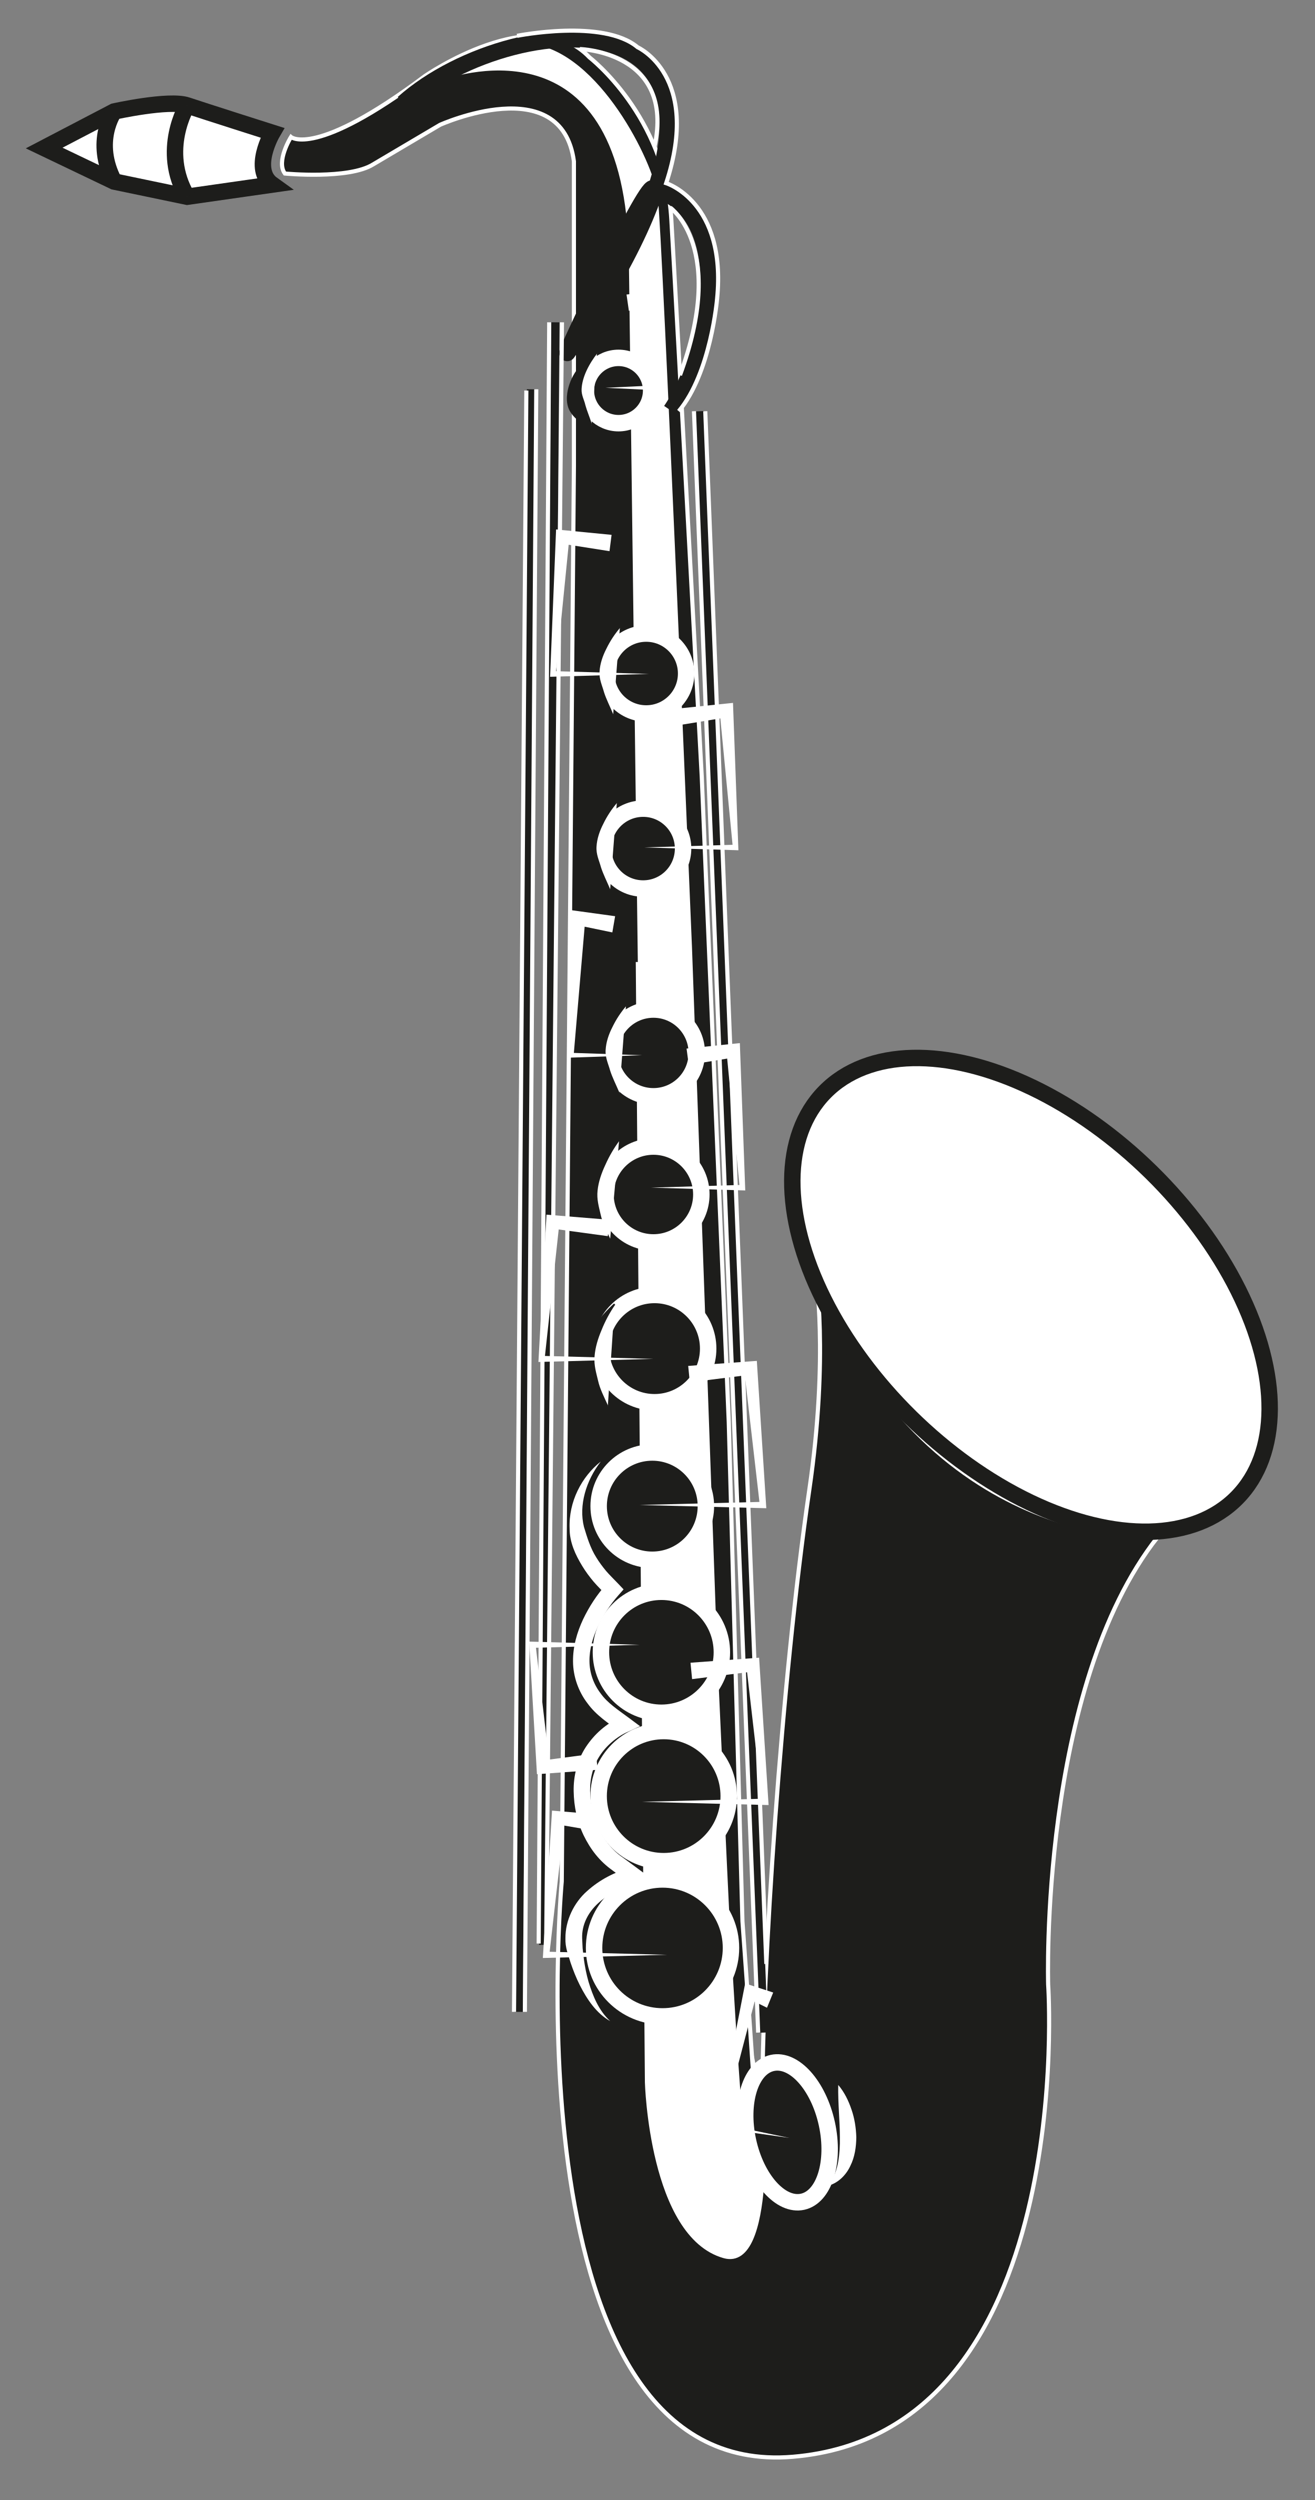 <?xml version="1.0" encoding="utf-8"?>
<!-- Generator: Adobe Illustrator 15.0.0, SVG Export Plug-In  -->
<!DOCTYPE svg PUBLIC "-//W3C//DTD SVG 1.1//EN" "http://www.w3.org/Graphics/SVG/1.1/DTD/svg11.dtd">
<svg version="1.1"
	 xmlns="http://www.w3.org/2000/svg" xmlns:xlink="http://www.w3.org/1999/xlink" xmlns:a="http://ns.adobe.com/AdobeSVGViewerExtensions/3.0/"
	 x="0px" y="0px" width="80px" height="152px" viewBox="7.52 -1.739 80 152" enable-background="new 7.52 -1.739 80 152"
	 xml:space="preserve">
<rect x="7.52" y="-1.739" width="80" height="152" fill="#808080" stroke="none"/>
<defs>
</defs>
<path display="none" fill="#1D1D1B" stroke="#FFFFFF" stroke-width="0.25" stroke-miterlimit="10" d="M54.029,144.829
	c-2.417,1.988-17.674,1.847-19.711,0c-2.037-1.849-3.032-17.341,0-19.712c3.175-2.48,18.147-2.653,19.711,0
	C55.591,127.771,56.444,142.839,54.029,144.829z"/>
<path display="none" fill="#1D1D1B" stroke="#FFFFFF" stroke-width="0.25" stroke-miterlimit="10" d="M54.408,110.776
	c-2.653,2.049-19.121,2.015-20.848,0c-1.99-2.321-7.533-105.994-5.306-108.543c2.11-2.417,30.322-2.641,31.84,0.364
	C61.796,5.971,57.063,108.728,54.408,110.776z"/>
<polygon fill="#FFFFFF" points="34.881,1.991 41.164,0.644 45.051,3.927 46.833,7.168 47.735,9.892 49.262,36.366 49.493,43.177 
	50.603,67.554 51.436,87.122 51.853,102.844 52.038,111.928 52.824,119.378 53.203,122.343 55.392,133.428 49.437,139.428 
	42.854,125.025 43.377,9.297 42.274,5.04 39.825,4.011 36.77,3.844 "/>
<path fill="#1D1D1B" stroke="#FFFFFF" stroke-width="0.25" stroke-miterlimit="10" d="M46.323,56.75l0.555,68.115
	c0,0,0.254,9.322,4.697,10.571c3.046,0.856,2.313-9.115,2.313-9.115c0-8.227,1.153-25.74,2.868-37.481
	c1.204-8.237,0.371-13.234,0.371-13.234c6.663,16.937,20.823,16.104,20.823,16.104c-7.219,9.162-6.664,27.208-6.664,27.208
	s1.875,27.233-15.524,28.714s-14.067-34.982-14.067-34.982l0.74-86.068V8.071c-0.741-5.553-8.144-2.221-8.144-2.221L30.22,8.256
	c-1.481,0.926-5.368,0.556-5.368,0.556c-0.555-0.74,0.37-2.221,0.37-2.221s1.481,1.295,8.145-3.702c0,0,6.687-4.652,10.019-1.135
	c0,0,4.605,3.541,4.974,9.834c0.37,6.293,1.851,33.872,1.851,33.872l1.644,39.263l0.833,30.355c0,0,0.438,6.014,0.647,9.206
	c0.243,3.74,0.555,4.722,0.555,4.722s-0.972-0.186-1.202-1.019c-0.231-0.833-0.879-12.588-0.926-13.373
	c-0.047-0.787-0.74-15.965-0.74-15.965l-0.973-27.347l-0.555-15.409c0,0-1.805-43.59-2.082-45.671
	C47.133,8.14,43.87,1.546,39.844,1.06c0,0-3.886,0.139-5.622,2.013c0,0,10.134-4.095,11.522,8.26"/>
<path fill="#FFFFFF" stroke="#1D1D1B" stroke-miterlimit="10" d="M10.207,7.261l4.257-2.221c0,0,3.332-0.741,4.442-0.371
	c1.11,0.371,5.183,1.666,5.183,1.666s-1.296,2.221,0,3.147l-5.183,0.74l-4.442-0.925L10.207,7.261z"/>
<ellipse transform="matrix(0.713 0.701 -0.701 0.713 74.145 -27.143)" fill="#FFFFFF" stroke="#1D1D1B" stroke-miterlimit="10" cx="70.229" cy="77" rx="17.588" ry="10.445"/>
<ellipse transform="matrix(0.977 -0.213 0.213 0.977 -25.945 14.709)" fill="#1D1D1B" stroke="#FFFFFF" stroke-miterlimit="10" cx="55.393" cy="127.94" rx="2.454" ry="4.319"/>
<circle fill="#1D1D1B" stroke="#FFFFFF" stroke-miterlimit="10" cx="47.202" cy="89.834" r="3.262"/>
<circle fill="#1D1D1B" stroke="#FFFFFF" stroke-miterlimit="10" cx="47.341" cy="80.256" r="3.262"/>
<circle fill="#1D1D1B" stroke="#FFFFFF" stroke-miterlimit="10" cx="47.272" cy="70.886" r="2.915"/>
<circle fill="#1D1D1B" stroke="#FFFFFF" stroke-miterlimit="10" cx="47.272" cy="62.279" r="2.638"/>
<circle fill="#1D1D1B" stroke="#FFFFFF" stroke-miterlimit="10" cx="46.647" cy="49.855" r="2.429"/>
<circle fill="#1D1D1B" stroke="#FFFFFF" stroke-miterlimit="10" cx="47.757" cy="98.719" r="3.679"/>
<circle fill="#1D1D1B" stroke="#FFFFFF" stroke-miterlimit="10" cx="47.896" cy="107.464" r="3.957"/>
<circle fill="#1D1D1B" stroke="#FFFFFF" stroke-miterlimit="10" cx="47.826" cy="116.695" r="4.164"/>
<g>
	<path fill="#FFFFFF" d="M45.051,47.009c0,0-3.471,2.915-0.417,5.414"/>
	<path fill="#1D1D1B" d="M45.083,47.047c-0.345,0.396-0.636,0.839-0.856,1.296c-0.233,0.448-0.39,0.927-0.416,1.385
		c-0.036,0.472,0.16,0.855,0.271,1.264c0.133,0.418,0.354,0.847,0.584,1.392l-0.063,0.077c-0.585-0.125-1.085-0.502-1.421-1.036
		c-0.345-0.544-0.314-1.257-0.159-1.829c0.313-1.179,1.12-2.012,1.997-2.626L45.083,47.047z"/>
</g>
<circle fill="#1D1D1B" stroke="#FFFFFF" stroke-miterlimit="10" cx="46.832" cy="39.211" r="2.43"/>
<g>
	<path fill="#FFFFFF" d="M45.235,36.366c0,0-3.47,2.916-0.417,5.414"/>
	<path fill="#1D1D1B" d="M45.268,36.404c-0.345,0.396-0.635,0.839-0.856,1.296c-0.232,0.448-0.39,0.927-0.416,1.386
		c-0.036,0.472,0.16,0.854,0.271,1.263c0.133,0.418,0.354,0.847,0.584,1.392l-0.063,0.077c-0.585-0.125-1.085-0.502-1.421-1.036
		c-0.345-0.545-0.314-1.257-0.159-1.828c0.313-1.179,1.12-2.013,1.997-2.627L45.268,36.404z"/>
</g>
<g>
	<path fill="#FFFFFF" d="M45.605,59.364c0,0-3.47,2.916-0.416,5.414"/>
	<path fill="#1D1D1B" d="M45.638,59.402c-0.345,0.396-0.635,0.839-0.856,1.296c-0.232,0.448-0.389,0.926-0.416,1.385
		c-0.037,0.472,0.159,0.854,0.271,1.263c0.132,0.418,0.354,0.847,0.584,1.392l-0.063,0.077c-0.585-0.125-1.085-0.502-1.421-1.035
		c-0.345-0.545-0.314-1.257-0.16-1.829c0.313-1.179,1.12-2.012,1.997-2.626L45.638,59.402z"/>
</g>
<g>
	<path fill="#FFFFFF" d="M45.189,67.554c0,0-3.609,3.61-0.555,6.108"/>
	<path fill="#1D1D1B" d="M45.225,67.589c-0.349,0.463-0.642,0.968-0.872,1.485c-0.241,0.509-0.424,1.042-0.478,1.567
		c-0.063,0.534,0.083,1.005,0.186,1.462c0.102,0.475,0.34,0.938,0.604,1.521L44.603,73.7c-0.623-0.162-1.175-0.614-1.476-1.241
		c-0.328-0.633-0.21-1.376-0.035-1.979c0.369-1.241,1.163-2.196,2.062-2.961L45.225,67.589z"/>
</g>
<g>
	<path fill="#FFFFFF" d="M44.912,77.549c0,0-3.47,3.749-0.417,6.247"/>
	<path fill="#1D1D1B" d="M44.949,77.583c-0.336,0.481-0.613,1.003-0.827,1.535c-0.225,0.524-0.39,1.071-0.431,1.606
		c-0.048,0.544,0.107,1.025,0.216,1.492c0.109,0.484,0.349,0.953,0.619,1.54l-0.063,0.078c-0.629-0.167-1.183-0.629-1.488-1.257
		c-0.331-0.634-0.229-1.377-0.072-1.991c0.332-1.261,1.092-2.262,1.971-3.072L44.949,77.583z"/>
</g>
<g>
	<path fill="#FFFFFF" d="M44.068,87.122c-0.901,1.171-1.344,2.661-1.023,3.971c0.193,0.638,0.382,1.274,0.748,1.856
		c0.177,0.292,0.384,0.568,0.606,0.835c0.193,0.227,0.496,0.52,0.739,0.776l0.319,0.336l-0.313,0.354
		c-0.483,0.546-0.927,1.214-1.246,1.89c-0.321,0.682-0.526,1.411-0.517,2.122c0.006,0.71,0.244,1.39,0.68,1.959
		c0.419,0.589,1.052,0.992,1.719,1.488l0.68,0.506l-0.79,0.36c-0.636,0.29-1.274,0.827-1.668,1.445
		c-0.409,0.626-0.596,1.373-0.582,2.139c0.012,0.783,0.178,1.561,0.508,2.256c0.319,0.684,0.847,1.342,1.409,1.733l0.048,0.033
		l-0.015-0.011l0.96,0.708l0.817,0.603l-0.993,0.285c-0.802,0.229-1.639,0.65-2.248,1.214c-0.617,0.564-0.999,1.314-0.97,2.128
		l0.029,0.611l0.079,0.687c0.065,0.452,0.152,0.903,0.279,1.343c0.264,0.866,0.621,1.757,1.322,2.397
		c-0.844-0.47-1.416-1.329-1.852-2.189c-0.22-0.438-0.4-0.894-0.558-1.356l-0.215-0.696c-0.071-0.265-0.111-0.522-0.101-0.795
		c-0.011-1.089,0.524-2.172,1.307-2.863c0.786-0.709,1.68-1.158,2.685-1.45l-0.175,0.888l-0.96-0.708l0.033,0.022
		c-0.831-0.582-1.373-1.313-1.785-2.154c-0.397-0.838-0.59-1.758-0.604-2.669c-0.021-0.927,0.218-1.898,0.741-2.696
		c0.532-0.802,1.23-1.415,2.135-1.831l-0.11,0.866c-0.624-0.468-1.387-0.948-1.923-1.69c-0.552-0.714-0.879-1.639-0.882-2.549
		c-0.01-0.914,0.247-1.781,0.612-2.56c0.376-0.785,0.832-1.481,1.421-2.148l0.006,0.689c-0.264-0.28-0.498-0.496-0.786-0.829
		c-0.251-0.299-0.487-0.615-0.693-0.955c-0.41-0.671-0.771-1.44-0.767-2.27C42.106,89.557,42.909,88.044,44.068,87.122z"/>
</g>
<g>
	<path fill="#FFFFFF" d="M58.515,125.025c0.378,0.445,0.626,0.961,0.807,1.497c0.187,0.537,0.275,1.106,0.293,1.688
		c-0.008,0.581-0.089,1.187-0.363,1.736c-0.253,0.55-0.729,1.026-1.291,1.187c0.304-0.499,0.468-0.958,0.553-1.441
		c0.083-0.479,0.11-0.971,0.102-1.474C58.615,127.205,58.494,126.174,58.515,125.025z"/>
</g>
<path fill="none" stroke="#1D1D1B" stroke-miterlimit="10" d="M32.048,4.53c6.849-6.108,25.728-7.589,9.995,15.177
	c-0.338,0.489,4.679-10.139,5.183-9.995c5.182,1.48,3.517,9.995,1.11,13.512"/>
<line fill="none" stroke="#1D1D1B" stroke-width="0.5" stroke-miterlimit="10" x1="41.302" y1="17.857" x2="40.562" y2="116.512"/>
<line fill="none" stroke="#1D1D1B" stroke-width="0.5" stroke-miterlimit="10" x1="50.09" y1="23.263" x2="53.986" y2="121.842"/>
<line fill="none" stroke="#1D1D1B" stroke-width="0.5" stroke-miterlimit="10" x1="39.825" y1="21.929" x2="39.078" y2="120.582"/>
<g>
	<polygon fill="#FFFFFF" points="44.6,31.772 41.694,31.316 42.16,30.935 41.333,39.247 41.164,39.064 46.995,39.235 41.164,39.405 
		40.986,39.41 40.994,39.223 41.333,30.877 41.351,30.451 41.799,30.495 44.726,30.78 	"/>
</g>
<circle fill="#1D1D1B" stroke="#FFFFFF" stroke-miterlimit="10" cx="45.148" cy="22.005" r="1.985"/>
<g>
	<path fill="#FFFFFF" d="M43.843,19.68c0,0-2.836,2.382-0.341,4.424"/>
	<path fill="#1D1D1B" d="M43.875,19.718c-0.527,0.669-0.938,1.467-0.973,2.197c-0.019,0.376,0.162,0.659,0.231,0.98
		c0.09,0.332,0.246,0.686,0.4,1.17l-0.063,0.077c-0.511-0.064-0.945-0.368-1.238-0.814c-0.303-0.458-0.257-1.07-0.12-1.546
		c0.278-0.986,0.962-1.656,1.698-2.141L43.875,19.718z"/>
</g>
<g>
	<polygon fill="#FFFFFF" points="45.636,16.167 47.338,16.006 47.808,15.962 47.815,16.395 47.896,21.829 47.898,22.007 47.735,22 
		44.355,21.839 47.735,21.678 47.575,21.849 46.979,16.447 47.456,16.835 45.778,17.157 	"/>
</g>
<g>
	<polygon fill="#FFFFFF" points="48.871,41.331 51.659,41.043 52.113,40.997 52.128,41.428 52.435,49.774 52.442,49.957 
		52.269,49.951 46.716,49.785 52.269,49.619 52.103,49.796 51.298,41.484 51.768,41.869 49.003,42.322 	"/>
</g>
<g>
	<polygon fill="#FFFFFF" points="44.772,54.952 42.632,54.509 43.13,54.11 42.419,62.425 42.274,62.273 46.579,62.418 
		42.274,62.563 42.126,62.568 42.129,62.41 42.279,54.066 42.287,53.601 42.777,53.668 44.942,53.966 	"/>
</g>
<g>
	<polygon fill="#FFFFFF" points="49.288,62.015 52.076,61.728 52.53,61.681 52.545,62.112 52.852,70.458 52.859,70.641 
		52.686,70.635 47.133,70.469 52.686,70.303 52.52,70.48 51.715,62.168 52.185,62.553 49.42,63.006 	"/>
</g>
<g>
	<polygon fill="#FFFFFF" points="44.496,73.419 41.105,72.957 41.556,72.584 40.652,80.896 40.469,80.698 47.271,80.881 
		40.469,81.063 40.276,81.069 40.287,80.866 40.743,72.518 40.765,72.111 41.194,72.146 44.604,72.425 	"/>
</g>
<g>
	<polygon fill="#FFFFFF" points="49.388,81.309 53.146,81.033 53.563,81.003 53.588,81.399 54.125,89.747 54.139,89.961 
		53.935,89.956 46.438,89.765 53.935,89.573 53.745,89.781 52.784,81.472 53.226,81.838 49.486,82.305 	"/>
</g>
<g>
	<polygon fill="#FFFFFF" points="43.879,105.864 40.607,106.103 40.186,106.133 40.163,105.734 39.726,98.28 39.713,98.069 
		39.914,98.075 46.438,98.264 39.914,98.452 40.102,98.247 40.97,105.664 40.525,105.296 43.778,104.87 	"/>
</g>
<g>
	<polygon fill="#FFFFFF" points="49.528,99.355 53.284,99.08 53.701,99.05 53.726,99.446 54.264,107.794 54.278,108.008 
		54.074,108.003 46.578,107.812 54.074,107.62 53.883,107.828 52.921,99.519 53.364,99.885 49.625,100.352 	"/>
</g>
<g>
	<polygon fill="#FFFFFF" points="43.599,109.557 41.432,109.185 41.886,108.819 40.936,117.129 40.747,116.923 48.104,117.112 
		40.747,117.302 40.545,117.307 40.558,117.096 41.079,108.748 41.104,108.346 41.534,108.382 43.725,108.564 	"/>
</g>
<g>
	<polygon fill="#FFFFFF" points="54.181,120.332 53.01,119.753 53.557,119.468 51.443,127.538 51.332,127.372 55.547,128.248 
		51.285,127.644 51.145,127.624 51.173,127.478 52.768,119.288 52.853,118.853 53.315,119.003 54.558,119.406 	"/>
</g>
<path fill="#FFFFFF" stroke="#1D1D1B" stroke-miterlimit="10" d="M18.906,4.669c0,0-1.666,2.73,0,5.553"/>
<path fill="#FFFFFF" stroke="#1D1D1B" stroke-miterlimit="10" d="M14.464,5.04c0,0-1.295,1.805,0,4.257"/>
<path fill="none" stroke="#FFFFFF" stroke-width="0.25" stroke-miterlimit="10" d="M38.979,0.439c0,0,5.25-1.054,7.333,0.696
	c0,0,3.888,1.734,1.736,8.263c0,0,3.681,1.141,3.098,7.022c0,0-0.375,4.51-2.333,6.842"/>
<path fill="none" stroke="#FFFFFF" stroke-width="0.25" stroke-miterlimit="10" d="M42.797,1.244c0,0,5.803,0.15,4.54,5.942"/>
<path fill="none" stroke="#FFFFFF" stroke-width="0.25" stroke-miterlimit="10" d="M48.296,10.883c0,0,3.46,2.435,0.592,10.188"/>
<line fill="none" stroke="#FFFFFF" stroke-width="0.25" stroke-miterlimit="10" x1="40.145" y1="21.929" x2="39.452" y2="120.582"/>
<line fill="none" stroke="#FFFFFF" stroke-width="0.25" stroke-miterlimit="10" x1="40.747" y1="116.512" x2="41.708" y2="17.857"/>
<line fill="none" stroke="#FFFFFF" stroke-width="0.25" stroke-miterlimit="10" x1="49.739" y1="23.263" x2="53.645" y2="121.842"/>
<line fill="none" stroke="#FFFFFF" stroke-width="0.25" stroke-miterlimit="10" x1="50.426" y1="23.263" x2="54.141" y2="117.667"/>
<line fill="none" stroke="#FFFFFF" stroke-width="0.25" stroke-miterlimit="10" x1="40.932" y1="17.857" x2="40.291" y2="116.428"/>
<line fill="none" stroke="#FFFFFF" stroke-width="0.25" stroke-miterlimit="10" x1="38.791" y1="120.582" x2="39.541" y2="22.005"/>
<polygon display="none" fill="#FFFFFF" points="40.267,24.427 36.088,86.996 28.708,90.803 26.16,102.553 20.075,105.053 
	23.056,113.242 38.357,122.928 39.462,135.178 40.267,136.004 46.394,136.168 50.075,132.678 52.906,118.178 68.189,107.924 
	54.038,80.297 51.375,60.427 49.178,56.052 46.75,24.427 "/>
<path display="none" fill="#1D1D1B" stroke="#FFFFFF" stroke-miterlimit="10" d="M49.246,88.375
	c-1.031,0.201-2.666,0.258-3.682,0.316c-1.124,0.057-2.209,0.049-3.199-0.008c-1.313-0.068-3.833-0.414-4.117-0.463L37.45,99.969
	c0.416,0.029,1.875,0.125,3.724,0.18c1.539,0.059,3.345,0.086,5.072,0.049c1.38-0.027,2.705-0.115,3.776-0.268L49.246,88.375z
	 M40.932,102.646l0.857,10.07c1.218,0.066,2.518,0.096,3.747,0.037l0.859-10.174C44.775,102.684,42.887,102.734,40.932,102.646z
	 M40.932,102.646l0.857,10.07c1.218,0.066,2.518,0.096,3.747,0.037l0.859-10.174C44.775,102.684,42.887,102.734,40.932,102.646z
	 M50.169,102.258c-0.909,0.105-2.221,0.236-3.774,0.322c-1.62,0.104-3.508,0.154-5.463,0.066c-1.258-0.055-2.544-0.16-3.803-0.332
	l1.178,10.125c0.897,0.098,2.13,0.201,3.481,0.277c1.218,0.066,2.518,0.096,3.747,0.037c1.406-0.037,2.706-0.189,3.669-0.496
	l0.738-6.758l0.347-3.26C50.248,102.24,50.208,102.248,50.169,102.258z M40.932,102.646l0.857,10.07
	c1.218,0.066,2.518,0.096,3.747,0.037l0.859-10.174C44.775,102.684,42.887,102.734,40.932,102.646z M40.932,102.646l0.857,10.07
	c1.218,0.066,2.518,0.096,3.747,0.037l0.859-10.174C44.775,102.684,42.887,102.734,40.932,102.646z"/>
<path display="none" fill="#FFFFFF" d="M45.857,11.272l-1.042,2.083l-0.016,0.042l-2.083-0.011l-0.074-0.222v-0.01l-0.535-1.777
	l-0.105,1.861c0.224,0.274,0.834,0.824,1.994,0.824c1.074,0,1.682-0.655,1.906-0.994L45.857,11.272z M46.183,23.02l-4.733,0.106
	l-0.013,0.264h4.765L46.183,23.02z M38.309,112.439l-1.175-10.119c-0.12-0.02-0.239-0.031-0.358-0.053
	c-0.029,0-0.06-0.01-0.089-0.01l-0.03,0.285l0.015,0.105l0.834,9.697v0.01C37.729,112.387,37.997,112.42,38.309,112.439z
	 M38.25,88.227c-0.029-0.01-0.059-0.01-0.089-0.021l-0.045,0.477l-1.191,11.473l-0.044,0.391l0.104-0.137l0.343-0.445
	c0,0,0.044,0,0.134,0.012l1.594-11.609C38.756,88.311,38.473,88.27,38.25,88.227z M49.207,112.26
	c0.061-0.01,0.104-0.031,0.165-0.053l0.58-6.703L49.207,112.26z M49.354,88.691l-0.028-0.527c-0.208,0.053-0.432,0.105-0.669,0.146
	l1.368,11.59L49.354,88.691z"/>
<path display="none" fill="#1D1D1B" stroke="#FFFFFF" stroke-width="0.25" stroke-miterlimit="10" d="M72.472,101.408
	c-5.835,1.689-8.991-2.021-10.329-7.752c-1.325-5.615,0.906-10.838,8.828-7.973c-5.749-5.857,6.727-12.105-1.95-22.51
	c-4.496-5.393-10.229-7.391-18.807-7.973l-1.903-30.145h0.537v-1.67h-0.477c0-0.867-0.061-2.379-0.164-4.039h3.842
	c0.385,1.333,2.039,2.315,4.021,2.315c2.245,0,4.077-1.29,4.077-2.897c0-1.607-1.832-2.897-4.077-2.897
	c-1.847,0-3.411,0.868-3.915,2.051h-4.036c-0.135-1.945-0.283-3.954-0.387-5.339h4.75c0.518,1.163,2.069,2.009,3.884,2.009
	c2.264,0,4.08-1.3,4.08-2.908c0-1.596-1.816-2.897-4.08-2.897c-2.009,0-3.646,1.015-4.019,2.369h-4.719
	c-0.016-0.243-0.031-0.381-0.031-0.381l0.015-0.021l0.058-0.085l1.118-1.427l0.298-0.909c0,0,0.951-0.148,1.696-1.142
	c0.148-0.211-0.148-1.839-0.148-1.839l-1.994-0.243l-0.892-1.491L46.54,3.507l-0.596-2.22c-0.892-0.856-3.886,0.095-3.886,0.095
	L41.955,1.9c0,0.032,0,0.053-0.015,0.074l-0.328,1.533l-1.653,0.328l-0.402,1.227c-0.089,1.512-0.877,2.781-1.146,3.172
	c0.655,0.476,1.399,0.592,1.399,0.592c0,1.058,0.449,2.22,0.449,2.22c-0.166,0.391-0.284,1.237-0.389,2.315h-4.063
	c-0.551-1.142-2.084-1.956-3.871-1.956c-2.249,0-4.079,1.3-4.079,2.908c0,1.607,1.83,2.896,4.079,2.896
	c2.039,0,3.706-1.036,4.02-2.421h3.825c-0.133,2.178-0.192,4.832-0.208,6.777h-4.184c-0.267-1.417-1.979-2.516-4.051-2.516
	c-2.26,0-4.092,1.3-4.092,2.897c0,1.607,1.832,2.918,4.092,2.918c1.728,0,3.218-0.772,3.813-1.872h4.406v0.391h-0.581v1.67h0.478
	l-2.07,30.251c-6.134,0.655-13.249,2.548-17.566,7.433C9.5,74.402,23.032,78.463,17.583,85.049c8.68-0.738,8.367,3.215,7.92,8.914
	c-0.402,5.107-5.227,9.242-10.615,7.232c2.381,7.539-8.382,11.25-4.184,21.771c1.876,4.748,4.184,8.469,11.209,10.711
	c0.016,0,0.031,0.01,0.046,0.01c4.557,1.449,11.076,2.379,20.813,2.443c-0.21-0.021-0.386-0.053-0.551-0.086
	c-0.165,0-1.905-0.92-1.876-3.383l0.06-0.74c0,0,2.545-7.434-2.545-14.01l-0.894-5.637c0,0,0.193,0.033,0.536,0.064
	c0.03,0,0.06,0.01,0.089,0.01l-0.834-9.705v-0.107l0.016-0.273v-0.012c-0.327-0.051-0.67-0.104-0.998-0.178l1.191-1.535l0.014-0.137
	l0.031-0.254l1.191-11.473l0.045-0.455v-0.02c-0.446-0.074-0.701-0.127-0.701-0.127l0.864-23.421l2.724-39.597h5.524l1.891,30.05
	c-0.017,0-0.017,0-0.029,0l1.235,32.968c-0.12,0.031-0.224,0.053-0.344,0.084l0.03,0.529l0.67,11.207v0.031
	c0.164-0.02,0.327-0.041,0.463-0.074l1.056,2.223c0,0-0.459,0.084-1.251,0.168l-0.344,3.258l-0.58,6.703
	c0.135-0.033,0.254-0.086,0.373-0.139l-0.594,5.309c0,0-4.363,7.654-2.549,14.771c0.15,1.109-0.34,2.875-1.532,3.646
	c-0.313,0.201-0.714,0.307-1.145,0.35c3.558,0,6.742-0.285,9.514-0.57c17.447-1.883,20.572-8.871,22.077-11.748
	C80.542,114.359,69.615,107.783,72.472,101.408z M46.181,23.015l-4.733,0.106l-0.313,0.01l0.194-9.474l0.552-0.571
	c0,0,0.029,0.064,0.119,0.148c0.223,0.274,0.834,0.824,1.994,0.824c1.074,0,1.682-0.655,1.906-0.994
	c0.089-0.127,0.134-0.201,0.134-0.201l0.313,0.666l0.313,9.474L46.181,23.015z M42.818,136.131c0.358,0.041,0.759,0.053,1.161,0.01
	C43.592,136.141,43.19,136.141,42.818,136.131z"/>
<g display="none">
	<path display="inline" fill="#FFFFFF" d="M35.793,94.438c0.211-0.42,0.208-0.912-0.14-1.067c-0.321-0.193-0.786-0.229-1.226-0.242
		c-0.905-0.015-1.8,0.112-2.389,0.629c-0.589,0.506-0.979,1.332-1.233,2.214c-0.258,0.887-0.394,1.834-0.404,2.777
		c-0.057,1.896,0.374,3.784-0.023,5.786c-0.212,0.985-0.753,2.01-1.613,2.657c-0.845,0.655-1.826,0.99-2.782,1.217l-0.114,0.026
		l-0.103-0.021l-0.001-0.001c-0.801-0.243-1.554-0.525-2.255-1.039c-0.323-0.251-0.719-0.646-0.675-1.194
		c0.074-0.521,0.438-0.809,0.749-1.049l0.062-0.048l0.059,0.021l0.975,0.36l-0.027,0.096l-1.019-0.202l0.12-0.026
		c-0.26,0.259-0.494,0.587-0.471,0.865c0.018,0.266,0.274,0.485,0.578,0.65c0.618,0.322,1.386,0.489,2.097,0.584h0.001l-0.216,0.006
		c0.876-0.239,1.728-0.553,2.403-1.052c0.676-0.496,1.129-1.215,1.36-2.073c0.455-1.721,0.579-3.679,0.596-5.569
		c0.023-0.954-0.009-1.913,0.101-2.893c0.115-0.953,0.374-2.047,1.263-2.787c0.906-0.725,2.064-0.772,3.022-0.628
		c0.491,0.081,1.019,0.182,1.463,0.573c0.219,0.198,0.34,0.534,0.285,0.811c-0.045,0.278-0.187,0.499-0.361,0.679L35.793,94.438z"/>
</g>
<g display="none">
	<path display="inline" fill="#FFFFFF" d="M51.589,94.642c-0.175-0.18-0.316-0.399-0.362-0.678
		c-0.057-0.276,0.064-0.613,0.283-0.812c0.445-0.391,0.973-0.49,1.464-0.571c0.957-0.145,2.115-0.098,3.021,0.627
		c0.889,0.74,1.147,1.834,1.262,2.787c0.109,0.979,0.077,1.938,0.1,2.893c0.018,1.89,0.144,3.847,0.598,5.567
		c0.231,0.858,0.684,1.577,1.36,2.072c0.676,0.499,1.526,0.812,2.402,1.05l-0.214-0.006h0.001c0.711-0.094,1.479-0.26,2.098-0.582
		c0.303-0.164,0.559-0.385,0.575-0.65c0.021-0.278-0.213-0.606-0.474-0.865l0.121,0.026l-1.017,0.204l-0.027-0.096l0.972-0.362
		l0.059-0.021l0.063,0.048c0.311,0.24,0.675,0.527,0.751,1.047c0.046,0.548-0.351,0.946-0.674,1.196
		c-0.701,0.514-1.454,0.795-2.256,1.037l-0.002,0.001l-0.102,0.021l-0.113-0.026c-0.956-0.226-1.938-0.56-2.783-1.214
		c-0.86-0.647-1.4-1.672-1.612-2.657c-0.397-2.001,0.032-3.89-0.025-5.785c-0.01-0.943-0.146-1.89-0.403-2.776
		c-0.255-0.882-0.644-1.708-1.232-2.214c-0.589-0.517-1.483-0.643-2.389-0.628c-0.44,0.014-0.905,0.049-1.227,0.241
		c-0.348,0.154-0.349,0.647-0.137,1.066L51.589,94.642z"/>
</g>
<path display="none" fill="#1D1D1B" d="M39.473,5.069c-0.094,1.511-0.885,2.775-1.152,3.166c-0.683-0.494-1.258-1.379-0.75-2.918
	l1.847-0.105L39.473,5.069z"/>
<path display="none" fill="none" stroke="#FFFFFF" stroke-width="0.25" stroke-miterlimit="10" d="M40.267,10.981
	c0,0,1.56-4.233,1.696-9.523"/>
<path display="none" fill="none" stroke="#FFFFFF" stroke-width="0.25" stroke-miterlimit="10" d="M43.289,1.436
	c0.242,5.81-0.468,10.63-0.645,11.715"/>
<path display="none" fill="none" stroke="#FFFFFF" stroke-width="0.25" stroke-miterlimit="10" d="M48.957,8.329
	c0,0-0.671-1.438-0.396-3.116"/>
<path display="none" fill="none" stroke="#FFFFFF" stroke-width="0.25" stroke-miterlimit="10" d="M47.651,10.855
	c0,0-1.523-4.199-1.894-9.484"/>
<path display="none" fill="none" stroke="#FFFFFF" stroke-width="0.25" stroke-miterlimit="10" d="M44.809,13.349
	c0,0-0.602-5.404-0.099-12.09"/>
<polyline display="none" fill="none" stroke="#FFFFFF" stroke-width="0.5" stroke-miterlimit="10" points="42.126,113 
	42.092,112.715 40.99,102.664 40.974,102.561 41.169,100.158 42.082,88.674 42.174,87.559 "/>
<polyline display="none" fill="none" stroke="#FFFFFF" stroke-width="0.5" stroke-miterlimit="10" points="37.689,113.162 
	37.66,112.879 36.804,102.809 36.791,102.703 37.045,100.307 38.238,88.842 38.357,87.729 "/>
<polyline display="none" fill="none" stroke="#FFFFFF" stroke-width="0.5" stroke-miterlimit="10" points="45.498,87.57 
	46.102,88.654 46.246,100.197 46.394,102.547 46.394,102.584 45.536,112.758 45.498,113.242 "/>
<polyline display="none" fill="none" stroke="#FFFFFF" stroke-width="0.5" stroke-miterlimit="10" points="49.178,87.252 
	49.246,88.375 49.926,99.879 50.075,102.229 50.075,102.268 49.22,112.439 49.178,112.924 "/>
<g display="none">
	<polygon display="inline" fill="#1D1D1B" points="44.557,135.994 43.682,148.428 42.557,136.014 	"/>
</g>
<rect x="40.063" y="21.583" display="none" fill="#1D1D1B" width="6.686" height="1.281"/>
<rect x="40.972" y="17.918" display="none" fill="#1D1D1B" width="7.146" height="1.321"/>
<rect x="39.87" y="13.361" display="none" fill="#1D1D1B" width="6.632" height="1.378"/>
<polyline display="none" fill="none" stroke="#1D1D1B" stroke-width="0.25" stroke-miterlimit="10" points="42.174,24.427 
	37.575,102.719 38.542,112.785 "/>
<polyline display="none" fill="none" stroke="#1D1D1B" stroke-width="0.25" stroke-miterlimit="10" points="41.903,112.785 
	40.932,102.646 42.071,88.801 43.314,24.427 "/>
<polyline display="none" fill="none" stroke="#1D1D1B" stroke-width="0.25" stroke-miterlimit="10" points="44.809,24.427 
	46.394,103.178 45.536,112.758 "/>
<polyline display="none" fill="none" stroke="#1D1D1B" stroke-width="0.25" stroke-miterlimit="10" points="45.946,24.427 
	50.075,102.615 48.908,112.584 "/>
<path display="none" fill="#FFFFFF" stroke="#009FE3" stroke-width="0.5" stroke-miterlimit="10" d="M38.873,21.722
	c-0.006-0.063-0.011-0.124-0.016-0.184"/>
<path display="none" fill="#1D1D1B" stroke="#FFFFFF" stroke-width="0.25" stroke-miterlimit="10" d="M38.857,21.538
	c-0.126-1.466-0.197-2.271-0.197-2.271s-1.931-9.381-7.451-11.313c0,0-27.871-6.071,19.868-7.174
	c47.739-1.104,34.219,6.071,25.664,8.278c0,0-8.555,6.07-9.936,29.803c-1.377,23.731-4.965,81.129-4.965,81.129
	s-3.313,27.596-26.768,28.147C11.617,148.69,8.03,129.098,7.478,119.439c-0.552-9.659,0-85.545,0-85.545s3.036-15.729,17.661-15.454
	c14.625,0.276,20.697,5.243,20.42,14.901c-0.1,3.483-0.151,14.079-0.173,26.204c-0.002,0.743,0.002,1.552,0.001,2.305
	c-0.033,21.037,0.523,45.681,0.523,45.681s1.58,17.704-12.769,18.53c-14.35,0.829-15.324-14.347-15.324-14.347l-0.475-38.694
	c0,0,0.07-8.771,13.867-11.531l37.53-4.967l1.655-0.828l1.38,1.656l-0.828,1.655l-1.932,0.276l-20.696,1.931l-10.116,1.544
	l-6.165,0.94c0,0-11.866,1.38-11.59,9.935c0.275,8.554,1.104,38.079,1.104,38.079s3.586,9.66,9.933,9.107
	c6.348-0.552,7.451-3.587,7.727-10.211c0.159-3.825-0.51-29.306-1.104-50.136c-0.435-15.218-0.828-27.957-0.828-27.957
	s1.656-6.071-10.486-6.899c0,0-9.657,0.828-9.933,7.726c-0.277,6.899,1.099,86.524,1.456,89.733
	c0.341,3.077,1.782,12.335,15.829,10.553c0,0,12.603-2.478,12.049-16.827c-0.16-4.184-0.213-11.622-0.545-24.147"/>
<path display="none" fill="#1D1D1B" stroke="#FFFFFF" stroke-width="0.25" stroke-miterlimit="10" d="M22.655,89.052
	c0,1.237-1.228,2.239-2.741,2.239l0,0c-1.514,0-2.743-1.002-2.743-2.239V57.39c0-1.238,0.338-1.861,1.852-1.861l1.568,0.048
	c1.513,0,2.064,0.576,2.064,1.813V89.052z"/>
<path display="none" fill="#1D1D1B" stroke="#FFFFFF" stroke-width="0.25" stroke-miterlimit="10" d="M28.451,88.792
	c0,1.228-1.236,2.225-2.76,2.225l0,0c-1.524,0-2.76-0.997-2.76-2.225V57.373c0-1.229,0.493-1.844,2.017-1.844h1.664
	c1.524,0,1.839,0.615,1.839,1.844V88.792z"/>
<path display="none" fill="#1D1D1B" stroke="#FFFFFF" stroke-width="0.25" stroke-miterlimit="10" d="M34.5,88.539
	c0,1.218-1.276,2.207-2.851,2.207l0,0c-1.576,0-2.853-0.989-2.853-2.207V57.355c0-1.219,0.707-1.637,2.282-1.637h1.283
	c1.574,0,2.138,0.417,2.138,1.637V88.539z"/>
<path display="none" fill="#1D1D1B" stroke="#FFFFFF" stroke-width="0.25" stroke-miterlimit="10" d="M78.701,53.362
	c0,0,3.864-2.575,3.864,2.759c0,5.336-1.474,4.784-3.128,3.863l-2.208,0.369l-2.575-1.656l-4.6,0.369c0,0,0.736-2.208-0.184-2.76
	c-0.92-0.551,4.415-0.551,4.415-0.551l2.208-2.024L78.701,53.362z"/>
<path display="none" fill="#1D1D1B" stroke="#FFFFFF" stroke-width="0.25" stroke-miterlimit="10" d="M34.509,69.51l-1.319-0.754
	l-2.072,0.377l0.188,1.884l0.659,1.836l0.471,24.729c0,0,0,4.521-5.085,4.332c-5.088-0.188-6.594-2.827-6.594-2.827
	s-2.826,1.509-0.376,3.769c0,0,3.484,2.474,5.745,2.331c2.261-0.14,6.569-0.212,8.266-3.037c0,0,1.483-0.071,1.412-6.995
	c-0.07-6.922-0.142-22.394-0.142-22.394S35.827,70.216,34.509,69.51z"/>
<path display="none" fill="#1D1D1B" stroke="#FFFFFF" stroke-width="0.25" stroke-miterlimit="10" d="M28.17,73.17l-0.804-0.509
	l-1.262,0.254l0.114,1.274l0.401,1.24l0.288,16.718c0,0,0,3.058-3.099,2.93c-3.1-0.126-4.018-1.91-4.018-1.91
	s-1.722,1.019-0.229,2.547c0,0,2.123,1.673,3.5,1.577c1.378-0.095,4.002-0.146,5.036-2.054c0,0,0.903-0.049,0.86-4.729
	c-0.042-4.681-0.086-15.141-0.086-15.141S28.974,73.647,28.17,73.17z"/>
<path display="none" fill="#1D1D1B" stroke="#FFFFFF" stroke-width="0.25" stroke-miterlimit="10" d="M20.792,106.469
	c0,0,8.186,8.418,18.734,0.552v-6.622c0,0-3.621,9.106-15.112,4.415C24.414,104.813,17.486,101.088,20.792,106.469z"/>
<path display="none" stroke="#FFFFFF" stroke-width="0.25" stroke-miterlimit="10" d="M21.844,51.73c0,0.35-0.399,0.628-0.901,0.628
	h-0.605v3.192h-1.003v-3.192h-0.457c-0.502,0-0.901-0.278-0.901-0.628c0-0.342,0.399-0.621,0.901-0.621h2.065
	C21.445,51.109,21.844,51.388,21.844,51.73z"/>
<path display="none" stroke="#FFFFFF" stroke-width="0.25" stroke-miterlimit="10" d="M27.777,51.706
	c0,0.325-0.399,0.596-0.89,0.596h-0.65v3.179h-1.004v-3.179h-0.422c-0.49,0-0.89-0.271-0.89-0.596c0-0.325,0.399-0.597,0.89-0.597
	h2.077C27.377,51.109,27.777,51.381,27.777,51.706z"/>
<path display="none" stroke="#FFFFFF" stroke-width="0.25" stroke-miterlimit="10" d="M33.436,51.802
	c0,0.351-0.399,0.629-0.89,0.629h-0.605v3.256h-1.004v-3.256h-0.468c-0.49,0-0.89-0.278-0.89-0.629c0-0.342,0.399-0.621,0.89-0.621
	h2.077C33.036,51.181,33.436,51.46,33.436,51.802z"/>
<path display="none" fill="#1D1D1B" d="M33.885,61.136l35.604-4.705c0,0,1.426,1.664-0.049,2.424l-35.081,4.183l-0.475,0.95
	l-0.095-2.376L33.885,61.136z"/>
<path display="none" fill="#1D1D1B" stroke="#FFFFFF" stroke-width="0.25" stroke-miterlimit="10" d="M17.294,58.38
	c0,0,3.946,0.713,5.467-0.143c0,0,3.089,1.284,5.894-0.095c0,0,2.994,1.379,6.037-0.143"/>
<path display="none" fill="#1D1D1B" stroke="#FFFFFF" stroke-miterlimit="10" d="M50.741,79.271c0.674,0.229,1.375,0.351,2.09,0.337
	c-0.296,1.254-0.755,2.494-1.307,3.695c-0.028,0.082-0.069,0.147-0.109,0.216c-0.147,0.312-0.297,0.621-0.445,0.917
	c-0.107,0.203-0.229,0.42-0.35,0.621c-0.014,0.027-0.04,0.066-0.055,0.095v0.013c-0.404,0.715-0.836,1.363-1.294,1.982
	c-0.58,0.796-1.215,1.524-1.862,2.172c-0.472,0.458-0.943,0.89-1.442,1.281c-0.013,0-0.013,0-0.013,0
	c-2.266,1.781-4.68,2.671-6.649,2.577c-4.72-0.203-8.753-0.676-12.3-1.417C15.999,89.455,9.633,84.599,2,77.262
	c-3.883-3.735,0.662-12.157,5.679-19.534c0,0,5.276-6.772,11.169-9.833c5.894-3.062,11.146-0.92,14.882,5.175
	c2.724,4.438,14.704,15.143,14.461,15.413c-0.377,0.417-0.687,0.863-0.93,1.335c0,0.013,0,0.027-0.013,0.041
	c-0.081,0.364-0.135,0.742-0.149,1.106c-0.027,0.54,0.014,1.079,0.149,1.591v0.041c-0.081,0.35-0.135,0.714-0.149,1.064
	c-0.027,0.472,0,0.944,0.095,1.417c0.215,1.146,0.796,2.225,1.699,3.06c0.014,0.014,0.026,0.027,0.041,0.041
	c0.539,0.487,1.146,0.864,1.793,1.079C50.741,79.271,50.741,79.271,50.741,79.271z"/>
<g display="none">
	<path display="inline" fill="#1D1D1B" d="M53.276,79.581c-0.147,0.015-0.31,0.027-0.445,0.027c-0.715,0.014-1.416-0.107-2.09-0.337
		c0,0,0,0-0.014-0.014c-0.647-0.215-1.254-0.592-1.793-1.079c-0.015-0.014-0.027-0.027-0.041-0.041
		c-0.903-0.835-1.484-1.913-1.699-3.06c-0.445-0.864-0.647-1.823-0.593-2.792c0.027-0.541,0.134-1.066,0.296-1.579
		c0.095-0.283,0.216-0.58,0.351-0.849c0.013-0.013,0.013-0.027,0.013-0.041c0.243-0.472,0.553-0.917,0.93-1.335
		c0.243-0.27,0.513-0.513,0.783-0.729c0.202-0.162,0.403-0.296,0.606-0.417c-0.176-0.216-0.351-0.432-0.566-0.621
		c-0.053-0.054-0.095-0.122-0.148-0.175c-0.081-0.082-0.147-0.163-0.242-0.243c-0.297-0.336-0.634-0.674-0.984-0.985
		c-0.958-0.876-1.997-1.644-3.062-2.279c-0.027-0.013-0.041-0.027-0.068-0.041c-0.364-0.216-0.742-0.431-1.119-0.606
		c-0.486-0.243-0.971-0.472-1.457-0.648c-0.081-0.027-0.162-0.067-0.243-0.095c-0.512-0.202-1.038-0.391-1.564-0.538
		c-0.512-0.149-1.024-0.283-1.538-0.378c-0.593-0.121-1.187-0.202-1.78-0.256c-5.152-0.512-10.305,1.241-13.864,5.193
		c-6.218,6.877-5.247,17.897,2.157,24.586c0.607,0.554,1.242,1.051,1.902,1.511c6.757,4.731,15.645,4.531,21.458-0.555l0.014-0.013
		c0.216-0.189,0.418-0.376,0.62-0.579c0.243-0.217,0.472-0.473,0.702-0.714c0.121-0.123,0.228-0.23,0.323-0.352
		c0.176-0.202,0.338-0.419,0.485-0.634c0.067-0.082,0.135-0.148,0.188-0.229v-0.014c0.392-0.526,0.741-1.066,1.038-1.632
		c0.446-0.756,0.797-1.538,1.093-2.349l0.014-0.012c0.067-0.201,0.147-0.404,0.202-0.605c0.485-1.499,0.728-3.035,0.742-4.587
		C53.681,79.527,53.478,79.568,53.276,79.581z"/>
</g>
<g display="none">
	<path display="inline" fill="#1D1D1B" d="M57.591,77.248c-0.067,0.081-0.134,0.162-0.215,0.242
		c-0.54,0.595-1.147,1.067-1.821,1.405c-0.283,0.147-0.58,0.281-0.904,0.389c-0.242,0.081-0.512,0.148-0.768,0.203
		c-0.202,0.04-0.405,0.081-0.607,0.094c-0.147,0.015-0.31,0.027-0.445,0.027c-0.715,0.014-1.416-0.107-2.09-0.337
		c0,0,0,0-0.014-0.014c-0.647-0.215-1.254-0.592-1.793-1.079c-0.015-0.014-0.027-0.027-0.041-0.041
		c-0.283-0.038-0.566-0.12-0.85-0.215c0,0,0,0-0.014-0.014c-0.647-0.216-1.254-0.592-1.793-1.079
		c-1.294-1.173-1.929-2.832-1.834-4.518c0.014-0.364,0.068-0.742,0.149-1.107c0.013-0.013,0.013-0.025,0.013-0.04
		c0.243-0.472,0.554-0.918,0.931-1.335c0.243-0.269,0.512-0.512,0.782-0.728c0.203-0.162,0.405-0.296,0.607-0.419
		c-0.176-0.214-0.351-0.431-0.567-0.62c0.378-0.364,0.782-0.66,1.2-0.917c0.378-0.216,0.77-0.404,1.16-0.54
		c0.067-0.041,0.121-0.054,0.188-0.067c0.243-0.095,0.5-0.163,0.743-0.203c0.391-0.067,0.795-0.108,1.186-0.081
		c0.553-0.311,1.147-0.513,1.74-0.621c-1.768-1.551-3.777-2.657-5.867-3.291c-0.216-0.082-0.432-0.149-0.662-0.203
		c-0.269-0.067-0.525-0.134-0.796-0.188c-0.673-0.135-1.334-0.229-1.995-0.27c-0.486-0.042-0.944-0.054-1.403-0.042h-0.122
		c-0.809,0.027-1.604,0.122-2.387,0.284c-0.634,0.135-1.254,0.311-1.875,0.526c-0.296,0.094-0.607,0.216-0.903,0.365
		c-1.646,0.701-3.156,1.767-4.424,3.168c-5.166,5.732-4.316,14.917,1.888,20.527c3.128,2.818,7,4.194,10.722,4.155
		c0.418,0,0.823-0.028,1.241-0.068c0,0,0,0,0.013,0c0.405-0.041,0.822-0.107,1.228-0.177c0.256-0.039,0.499-0.093,0.714-0.16
		c0.77-0.162,1.511-0.419,2.213-0.715c0.04-0.014,0.081-0.042,0.121-0.055c0.512-0.229,0.999-0.484,1.457-0.77h0.013
		c1.065-0.646,2.037-1.443,2.9-2.399c0.013-0.027,0.039-0.041,0.054-0.068c0.795-0.903,1.443-1.874,1.956-2.898
		c0.512-1.053,0.891-2.172,1.104-3.345c0.014,0,0.014,0,0.014,0c0.217-1.08,0.297-2.187,0.23-3.291
		C57.861,76.911,57.726,77.073,57.591,77.248z"/>
</g>
<path display="none" fill="#1D1D1B" stroke="#FFFFFF" stroke-miterlimit="10" d="M57.847,65.475
	c-3.168-2.886-7.363-3.911-11.179-3.129c-0.148,0.027-0.284,0.054-0.432,0.081c-0.594,0.163-1.16,0.337-1.727,0.566
	c-0.013,0-0.013,0.013-0.027,0.013c-0.243,0.109-0.5,0.216-0.742,0.337c-0.257,0.122-0.526,0.243-0.769,0.405
	c-0.351,0.188-0.715,0.418-1.038,0.688c-0.513,0.351-0.999,0.77-1.43,1.228c-0.135,0.135-0.283,0.27-0.418,0.418
	c-4.559,5.058-4.019,12.987,1.214,17.708c2.306,2.078,5.139,3.211,7.971,3.358c0.566,0.041,1.133,0.027,1.698-0.014
	c0.176,0,0.353-0.026,0.526-0.04c0.108-0.014,0.23-0.042,0.337-0.054c0.446-0.068,0.878-0.148,1.309-0.271
	c0.188-0.039,0.378-0.094,0.553-0.162h0.014c0.324-0.106,0.648-0.215,0.958-0.351c0.594-0.229,1.16-0.498,1.712-0.835
	c0.986-0.594,1.89-1.323,2.687-2.212c0.524-0.58,0.982-1.2,1.36-1.848c0.013,0,0.013,0,0.013,0
	C63.446,76.358,62.489,69.642,57.847,65.475z M57.97,76.723c-0.109,0.188-0.244,0.351-0.379,0.525
	c-0.067,0.081-0.134,0.162-0.215,0.242c-0.54,0.595-1.147,1.067-1.821,1.405c-0.283,0.147-0.58,0.281-0.904,0.389
	c-0.242,0.081-0.512,0.148-0.768,0.203c-0.202,0.04-0.405,0.081-0.607,0.094c-0.147,0.015-0.31,0.027-0.445,0.027
	c-0.715,0.014-1.416-0.107-2.09-0.337c0,0,0,0-0.014-0.014c-0.647-0.215-1.254-0.592-1.793-1.079
	c-0.015-0.014-0.027-0.027-0.041-0.041c-0.903-0.835-1.484-1.913-1.699-3.06c-0.095-0.473-0.122-0.945-0.095-1.417
	c0.014-0.351,0.068-0.714,0.149-1.064v-0.041c0.013-0.014,0.013-0.027,0.013-0.041c0.243-1.011,0.743-1.968,1.497-2.805v-0.014
	c0.096-0.093,0.177-0.202,0.257-0.283c0.378-0.364,0.783-0.66,1.2-0.916c0.661-0.393,1.376-0.675,2.092-0.81
	c0.39-0.067,0.794-0.109,1.187-0.082c1.349,0,2.669,0.458,3.708,1.416C59.359,70.964,59.643,74.254,57.97,76.723z"/>
<g display="none">
	<g display="inline">
		<path fill="#1D1D1B" d="M8.156,73.702c-0.087-0.578,0.128,1.028-0.014-0.119c-0.1-0.798-0.178-1.599-0.253-2.4
			c-0.277-2.952-0.393-5.916-0.418-8.88C7.4,54.058,8.377,45.822,10.998,37.982c6.726-20.124,32.784-29.735,51.716-20.923
			C81.774,25.931,88.488,49.826,84,69.029c-3.914,16.748-17.442,28.122-23.944,43.621c-4.24,10.107-4.709,21.462-3.958,32.248
			c0.312,4.478,7.313,4.508,7,0c-0.77-11.048-0.146-22.176,4.593-32.349c3.347-7.184,8.486-13.329,12.957-19.813
			c10.957-15.893,14.942-35.51,8.802-54.081c-6.099-18.44-22.34-31.84-42.059-31.83c-10.482,0.005-22.472,4.023-30.663,10.59
			C9.843,22.934,5.747,30.781,3.306,39.13c-3.375,11.547-3.682,24.559-1.9,36.433C2.074,80.015,8.818,78.116,8.156,73.702
			L8.156,73.702z"/>
	</g>
</g>
<path display="none" fill="none" stroke="#FFFFFF" stroke-width="0.75" stroke-miterlimit="10" d="M1.187,75.178
	c0,0-1.252-16.542-0.647-20.167s0.73-14.375,5.855-24.5c0,0,4.25-12,21.25-19.5c0,0,18.25-7.5,31.625-2.5
	c0,0,21.625,5,30.375,30.125c0,0,6.875,18.926-1.25,39.338c0,0-4.625,11.912-12.25,20.662c0,0-9.625,13.5-11.125,20.75
	c0,0-3.5,15.523-1.875,25.512c0,0,0.125,2.738-2.875,3.363c0,0-3.75,0.125-4.125-2.75c0,0-1.25-11.25,0.25-19.875
	c0,0,1-9.375,6.375-19c0,0,13.875-19.625,15.5-23.75c0,0,8.5-13.625,7-26.5c0,0-0.171-18.265-10.625-30.375
	c0,0-10.133-11.625-25.066-12c0,0-13.652-3.375-30.73,11.25c0,0-11.408,9.695-11.328,33.375"/>
<ellipse display="none" fill="#FFFFFF" cx="53.139" cy="73.632" rx="6.375" ry="6.746"/>
</svg>
